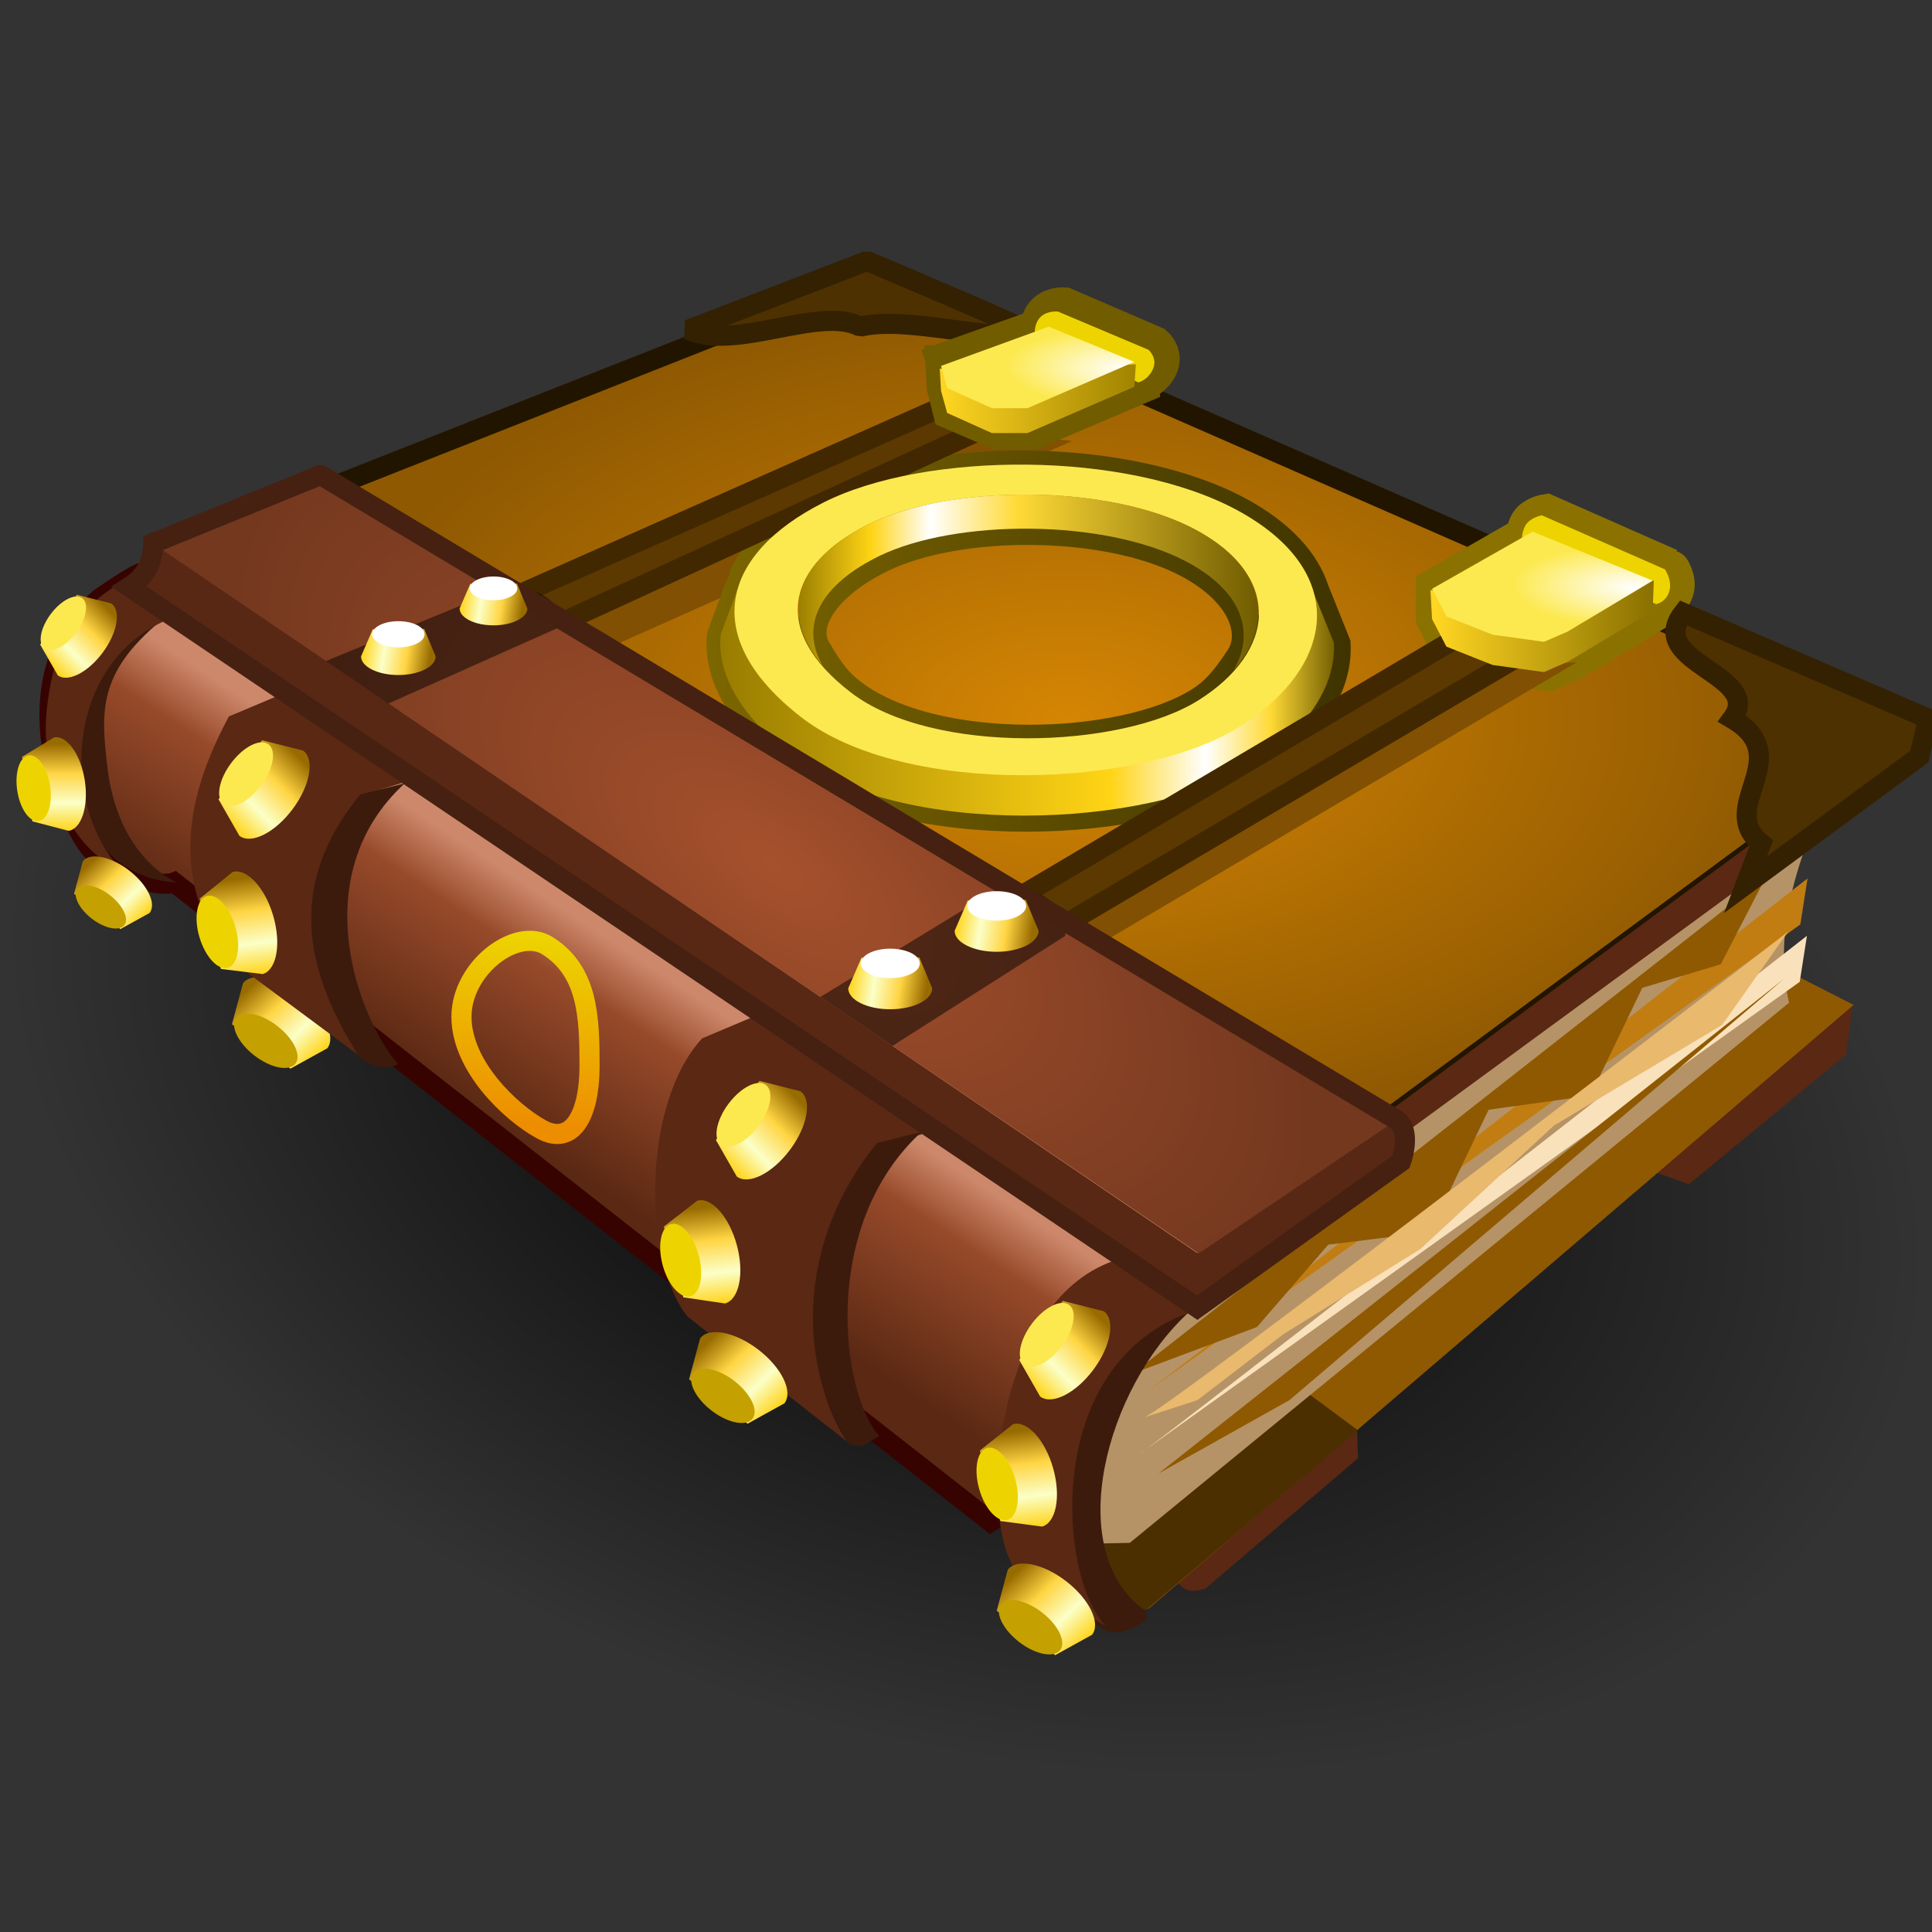 <?xml version="1.0" encoding="UTF-8" standalone="no"?>
<svg
   xmlns:dc="http://purl.org/dc/elements/1.1/"
   xmlns:cc="http://creativecommons.org/ns#"
   xmlns:rdf="http://www.w3.org/1999/02/22-rdf-syntax-ns#"
   xmlns:svg="http://www.w3.org/2000/svg"
   xmlns="http://www.w3.org/2000/svg"
   xmlns:xlink="http://www.w3.org/1999/xlink"
   xmlns:sodipodi="http://sodipodi.sourceforge.net/DTD/sodipodi-0.dtd"
   xmlns:inkscape="http://www.inkscape.org/namespaces/inkscape"
   sodipodi:docname="grimoire.svg"
   inkscape:version="1.0 (4035a4fb49, 2020-05-01)"
   version="1.1"
   id="svg12352"
   height="48px"
   width="48px">
  <rect width="100%" height="100%" fill="#333333" stroke="none"/>
  <defs
     id="defs12354">
    <linearGradient
       id="linearGradient11104">
      <stop
         id="stop11106"
         offset="0"
         style="stop-color:#7c6600;stop-opacity:1;" />
      <stop
         id="stop11108"
         offset="1"
         style="stop-color:#3f3400;stop-opacity:1;" />
    </linearGradient>
    <linearGradient
       id="linearGradient11096"
       inkscape:collect="always">
      <stop
         id="stop11098"
         offset="0"
         style="stop-color:#000000;stop-opacity:1;" />
      <stop
         id="stop11100"
         offset="1"
         style="stop-color:#000000;stop-opacity:0;" />
    </linearGradient>
    <linearGradient
       id="linearGradient10958">
      <stop
         style="stop-color:#ffd622;stop-opacity:1;"
         offset="0"
         id="stop10960" />
      <stop
         id="stop10966"
         offset="0.308"
         style="stop-color:#fbffc8;stop-opacity:1;" />
      <stop
         style="stop-color:#ffd543;stop-opacity:1;"
         offset="0.654"
         id="stop10968" />
      <stop
         style="stop-color:#986b00;stop-opacity:1;"
         offset="1"
         id="stop10962" />
    </linearGradient>
    <linearGradient
       id="linearGradient10859">
      <stop
         id="stop10861"
         offset="0"
         style="stop-color:#ffffff;stop-opacity:1;" />
      <stop
         id="stop10863"
         offset="1"
         style="stop-color:#fce94f;stop-opacity:1;" />
    </linearGradient>
    <linearGradient
       id="linearGradient10779">
      <stop
         id="stop10781"
         offset="0"
         style="stop-color:#ed8d00;stop-opacity:1;" />
      <stop
         id="stop10783"
         offset="1"
         style="stop-color:#edd400;stop-opacity:1;" />
    </linearGradient>
    <linearGradient
       id="linearGradient10720">
      <stop
         id="stop10722"
         offset="0"
         style="stop-color:#ffd622;stop-opacity:1;" />
      <stop
         id="stop10724"
         offset="1"
         style="stop-color:#a18300;stop-opacity:1;" />
    </linearGradient>
    <linearGradient
       id="linearGradient10698">
      <stop
         id="stop10700"
         offset="0"
         style="stop-color:#d58503;stop-opacity:1;" />
      <stop
         id="stop10702"
         offset="1"
         style="stop-color:#8f5902;stop-opacity:1;" />
    </linearGradient>
    <linearGradient
       id="linearGradient10686">
      <stop
         style="stop-color:#987c00;stop-opacity:1;"
         offset="0"
         id="stop10688" />
      <stop
         id="stop10690"
         offset="0.161"
         style="stop-color:#ffd415;stop-opacity:1;" />
      <stop
         style="stop-color:#ffffff;stop-opacity:1;"
         offset="0.289"
         id="stop10692" />
      <stop
         id="stop10694"
         offset="0.475"
         style="stop-color:#ffda36;stop-opacity:1;" />
      <stop
         style="stop-color:#6e5a00;stop-opacity:1;"
         offset="1"
         id="stop10696" />
    </linearGradient>
    <linearGradient
       id="linearGradient10664">
      <stop
         id="stop10666"
         offset="0"
         style="stop-color:#987c00;stop-opacity:1;" />
      <stop
         style="stop-color:#ffd415;stop-opacity:1;"
         offset="0.633"
         id="stop10672" />
      <stop
         id="stop10674"
         offset="0.787"
         style="stop-color:#ffffff;stop-opacity:1;" />
      <stop
         style="stop-color:#ffda36;stop-opacity:1;"
         offset="0.892"
         id="stop10676" />
      <stop
         id="stop10668"
         offset="1"
         style="stop-color:#6e5a00;stop-opacity:1;" />
    </linearGradient>
    <linearGradient
       id="linearGradient10656">
      <stop
         id="stop10658"
         offset="0"
         style="stop-color:#a6512d;stop-opacity:1;" />
      <stop
         id="stop10660"
         offset="1"
         style="stop-color:#74381f;stop-opacity:1;" />
    </linearGradient>
    <linearGradient
       id="linearGradient10646">
      <stop
         id="stop10648"
         offset="0"
         style="stop-color:#5a2813;stop-opacity:1;" />
      <stop
         style="stop-color:#974a2a;stop-opacity:1;"
         offset="0.724"
         id="stop10654" />
      <stop
         id="stop10650"
         offset="1"
         style="stop-color:#cd886b;stop-opacity:1;" />
    </linearGradient>
    <linearGradient
       id="linearGradient13353">
      <stop
         id="stop13355"
         offset="0"
         style="stop-color:#8f5902;stop-opacity:1;" />
      <stop
         style="stop-color:#c77c03;stop-opacity:1;"
         offset="0.073"
         id="stop13381" />
      <stop
         style="stop-color:#8f5902;stop-opacity:1;"
         offset="0.146"
         id="stop13379" />
      <stop
         style="stop-color:#fdbc53;stop-opacity:1;"
         offset="0.208"
         id="stop13377" />
      <stop
         style="stop-color:#4d3001;stop-opacity:1;"
         offset="0.281"
         id="stop13375" />
      <stop
         style="stop-color:#be7603;stop-opacity:1;"
         offset="0.361"
         id="stop13373" />
      <stop
         style="stop-color:#6d4402;stop-opacity:1;"
         offset="0.479"
         id="stop13371" />
      <stop
         style="stop-color:#ec9303;stop-opacity:1;"
         offset="0.587"
         id="stop13369" />
      <stop
         style="stop-color:#764902;stop-opacity:1;"
         offset="0.693"
         id="stop13367" />
      <stop
         style="stop-color:#fdc66e;stop-opacity:1;"
         offset="0.773"
         id="stop13365" />
      <stop
         style="stop-color:#9f6302;stop-opacity:1;"
         offset="0.861"
         id="stop13363" />
      <stop
         style="stop-color:#c37903;stop-opacity:1;"
         offset="0.923"
         id="stop13361" />
      <stop
         id="stop13357"
         offset="1"
         style="stop-color:#5f3b01;stop-opacity:1;" />
    </linearGradient>
    <linearGradient
       id="linearGradient13281">
      <stop
         id="stop13283"
         offset="0"
         style="stop-color:#e1cfbd;stop-opacity:1;" />
      <stop
         style="stop-color:#ceb193;stop-opacity:1;"
         offset="0.5"
         id="stop13289" />
      <stop
         id="stop13291"
         offset="0.75"
         style="stop-color:#be9a7f;stop-opacity:1;" />
      <stop
         id="stop13285"
         offset="1"
         style="stop-color:#835e48;stop-opacity:1;" />
    </linearGradient>
    <linearGradient
       y2="11.204"
       x2="31.751"
       y1="24.719"
       x1="13.582"
       gradientUnits="userSpaceOnUse"
       id="linearGradient13385"
       xlink:href="#linearGradient13353"
       inkscape:collect="always" />
    <linearGradient
       gradientTransform="matrix(1.096,0,0,1.096,-0.733,-3.331)"
       gradientUnits="userSpaceOnUse"
       y2="25.019"
       x2="15.543"
       y1="29.11"
       x1="12.84"
       id="linearGradient10652"
       xlink:href="#linearGradient10646"
       inkscape:collect="always" />
    <radialGradient
       gradientUnits="userSpaceOnUse"
       gradientTransform="matrix(0.299,-0.425,0.902,0.635,-6.689,14.818)"
       r="14.134"
       fy="22.661"
       fx="18.179"
       cy="22.661"
       cx="18.179"
       id="radialGradient10662"
       xlink:href="#linearGradient10656"
       inkscape:collect="always" />
    <linearGradient
       gradientTransform="matrix(1.038,0,0,1.036,1.438,-2.513)"
       gradientUnits="userSpaceOnUse"
       y2="19.087"
       x2="30.623"
       y1="19.087"
       x1="15.801"
       id="linearGradient10670"
       xlink:href="#linearGradient10664"
       inkscape:collect="always" />
    <linearGradient
       gradientTransform="matrix(1.038,0,0,1.036,1.438,-2.513)"
       gradientUnits="userSpaceOnUse"
       y2="16.4"
       x2="28.809"
       y1="16.4"
       x1="17.669"
       id="linearGradient10684"
       xlink:href="#linearGradient10686"
       inkscape:collect="always" />
    <radialGradient
       gradientUnits="userSpaceOnUse"
       gradientTransform="matrix(1,0,0,0.572,0,7.644)"
       r="18.302"
       fy="17.87"
       fx="26.533"
       cy="17.87"
       cx="26.533"
       id="radialGradient10704"
       xlink:href="#linearGradient10698"
       inkscape:collect="always" />
    <linearGradient
       gradientTransform="matrix(0.913,0,0,0.904,2.27,0.88)"
       gradientUnits="userSpaceOnUse"
       y2="9.987"
       x2="28.416"
       y1="9.987"
       x1="23.082"
       id="linearGradient10726"
       xlink:href="#linearGradient10720"
       inkscape:collect="always" />
    <linearGradient
       gradientUnits="userSpaceOnUse"
       y2="23.249"
       x2="13.534"
       y1="27.946"
       x1="13.059"
       id="linearGradient10785"
       xlink:href="#linearGradient10779"
       inkscape:collect="always" />
    <radialGradient
       gradientUnits="userSpaceOnUse"
       gradientTransform="matrix(-1.14,-0.035,0.012,-0.385,59.994,13.713)"
       r="2.628"
       fy="9.245"
       fx="28.169"
       cy="9.245"
       cx="28.169"
       id="radialGradient10865"
       xlink:href="#linearGradient10859"
       inkscape:collect="always" />
    <radialGradient
       gradientUnits="userSpaceOnUse"
       gradientTransform="matrix(-1.15,-0.035,0.012,-0.39,61.281,14.243)"
       r="2.628"
       fy="-2.517"
       fx="17.97"
       cy="-2.517"
       cx="17.97"
       id="radialGradient10865-8"
       xlink:href="#linearGradient10859-9"
       inkscape:collect="always" />
    <linearGradient
       id="linearGradient10859-9">
      <stop
         id="stop10861-0"
         offset="0"
         style="stop-color:#ffffff;stop-opacity:1;" />
      <stop
         id="stop10863-0"
         offset="1"
         style="stop-color:#fce94f;stop-opacity:1;" />
    </linearGradient>
    <radialGradient
       inkscape:collect="always"
       xlink:href="#linearGradient10859-9"
       id="radialGradient10882"
       gradientUnits="userSpaceOnUse"
       gradientTransform="matrix(-1.248,-0.038,0.013,-0.426,40.094,6.193)"
       cx="28.169"
       cy="9.245"
       fx="28.169"
       fy="9.245"
       r="2.628" />
    <linearGradient
       gradientTransform="matrix(0.921,0,0,0.916,3.034,1.236)"
       gradientUnits="userSpaceOnUse"
       y2="14.937"
       x2="41.296"
       y1="14.937"
       x1="35.406"
       id="linearGradient10726-8"
       xlink:href="#linearGradient10720-6"
       inkscape:collect="always" />
    <linearGradient
       id="linearGradient10720-6">
      <stop
         id="stop10722-4"
         offset="0"
         style="stop-color:#ffd622;stop-opacity:1;" />
      <stop
         id="stop10724-6"
         offset="1"
         style="stop-color:#8a7000;stop-opacity:1;" />
    </linearGradient>
    <linearGradient
       inkscape:collect="always"
       xlink:href="#linearGradient10720-6"
       id="linearGradient10915"
       gradientUnits="userSpaceOnUse"
       x1="23.082"
       y1="9.987"
       x2="28.416"
       y2="9.987"
       gradientTransform="translate(-23.082,-9.043)" />
    <linearGradient
       y2="22.729"
       x2="25.615"
       y1="22.478"
       x1="23.961"
       gradientUnits="userSpaceOnUse"
       id="linearGradient10956"
       xlink:href="#linearGradient10958"
       inkscape:collect="always" />
    <linearGradient
       y2="22.729"
       x2="25.615"
       y1="22.478"
       x1="23.961"
       gradientUnits="userSpaceOnUse"
       id="linearGradient10980"
       xlink:href="#linearGradient10958"
       inkscape:collect="always" />
    <linearGradient
       y2="22.729"
       x2="25.615"
       y1="22.478"
       x1="23.961"
       gradientUnits="userSpaceOnUse"
       id="linearGradient10988"
       xlink:href="#linearGradient10958"
       inkscape:collect="always" />
    <linearGradient
       y2="22.729"
       x2="25.615"
       y1="22.478"
       x1="23.961"
       gradientUnits="userSpaceOnUse"
       id="linearGradient10996"
       xlink:href="#linearGradient10958"
       inkscape:collect="always" />
    <linearGradient
       y2="22.729"
       x2="25.615"
       y1="22.478"
       x1="23.961"
       gradientUnits="userSpaceOnUse"
       id="linearGradient11004"
       xlink:href="#linearGradient10958"
       inkscape:collect="always" />
    <linearGradient
       y2="22.729"
       x2="25.615"
       y1="22.478"
       x1="23.961"
       gradientUnits="userSpaceOnUse"
       id="linearGradient11012"
       xlink:href="#linearGradient10958"
       inkscape:collect="always" />
    <linearGradient
       y2="22.729"
       x2="25.615"
       y1="22.478"
       x1="23.961"
       gradientUnits="userSpaceOnUse"
       id="linearGradient11026"
       xlink:href="#linearGradient10958"
       inkscape:collect="always" />
    <linearGradient
       y2="22.729"
       x2="25.615"
       y1="22.478"
       x1="23.961"
       gradientUnits="userSpaceOnUse"
       id="linearGradient11028"
       xlink:href="#linearGradient10958"
       inkscape:collect="always" />
    <linearGradient
       y2="22.729"
       x2="25.615"
       y1="22.478"
       x1="23.961"
       gradientUnits="userSpaceOnUse"
       id="linearGradient11042"
       xlink:href="#linearGradient10958"
       inkscape:collect="always" />
    <linearGradient
       y2="22.729"
       x2="25.615"
       y1="22.478"
       x1="23.961"
       gradientUnits="userSpaceOnUse"
       id="linearGradient11044"
       xlink:href="#linearGradient10958"
       inkscape:collect="always" />
    <linearGradient
       y2="22.729"
       x2="25.615"
       y1="22.478"
       x1="23.961"
       gradientUnits="userSpaceOnUse"
       id="linearGradient11058"
       xlink:href="#linearGradient10958"
       inkscape:collect="always" />
    <linearGradient
       y2="22.729"
       x2="25.615"
       y1="22.478"
       x1="23.961"
       gradientUnits="userSpaceOnUse"
       id="linearGradient11060"
       xlink:href="#linearGradient10958"
       inkscape:collect="always" />
    <linearGradient
       y2="22.729"
       x2="25.615"
       y1="22.478"
       x1="23.961"
       gradientUnits="userSpaceOnUse"
       id="linearGradient11068"
       xlink:href="#linearGradient10958"
       inkscape:collect="always" />
    <linearGradient
       y2="22.729"
       x2="25.615"
       y1="22.478"
       x1="23.961"
       gradientUnits="userSpaceOnUse"
       id="linearGradient11076"
       xlink:href="#linearGradient10958"
       inkscape:collect="always" />
    <linearGradient
       y2="22.729"
       x2="25.615"
       y1="22.478"
       x1="23.961"
       gradientUnits="userSpaceOnUse"
       id="linearGradient11084"
       xlink:href="#linearGradient10958"
       inkscape:collect="always" />
    <linearGradient
       y2="22.729"
       x2="25.615"
       y1="22.478"
       x1="23.961"
       gradientUnits="userSpaceOnUse"
       id="linearGradient11092"
       xlink:href="#linearGradient10958"
       inkscape:collect="always" />
    <radialGradient
       gradientUnits="userSpaceOnUse"
       gradientTransform="matrix(1,0,0,0.731,0,6.87)"
       r="21.466"
       fy="25.499"
       fx="24.294"
       cy="25.499"
       cx="24.294"
       id="radialGradient11102"
       xlink:href="#linearGradient11096"
       inkscape:collect="always" />
    <linearGradient
       gradientTransform="matrix(0.947,0,0,0.945,1.354,0.872)"
       gradientUnits="userSpaceOnUse"
       y2="15.93"
       x2="33.985"
       y1="15.93"
       x1="17.127"
       id="linearGradient11110"
       xlink:href="#linearGradient11104"
       inkscape:collect="always" />
  </defs>
  <sodipodi:namedview
     inkscape:document-rotation="0"
     inkscape:guide-bbox="true"
     showguides="true"
     inkscape:window-maximized="1"
     inkscape:window-y="-8"
     inkscape:window-x="-8"
     inkscape:window-height="1377"
     inkscape:window-width="2560"
     inkscape:document-units="px"
     inkscape:grid-bbox="true"
     showgrid="true"
     inkscape:current-layer="layer1"
     inkscape:cy="27.518542"
     inkscape:cx="2.2255675"
     inkscape:zoom="9.899495"
     inkscape:pageshadow="2"
     inkscape:pageopacity="0.0"
     borderopacity="1.0"
     bordercolor="#666666"
     pagecolor="#ffffff"
     id="base" />
  <g
     inkscape:groupmode="layer"
     inkscape:label="Layer 1"
     id="layer1">
    <path
       transform="matrix(1.113,0.19,0,1.047,-3.047,-4.086)"
       d="m 45.76,25.499 a 21.466,15.683 0 1 1 -42.931,0 21.466,15.683 0 1 1 42.931,0 z"
       sodipodi:ry="15.682618"
       sodipodi:rx="21.465742"
       sodipodi:cy="25.498852"
       sodipodi:cx="24.294168"
       id="path11094"
       style="color:#000000;fill:url(#radialGradient11102);fill-opacity:1;fill-rule:nonzero;stroke:none;stroke-width:0.75;marker:none;visibility:visible;display:inline;overflow:visible;enable-background:accumulate"
       sodipodi:type="arc" />
    <g
       id="g11078"
       transform="matrix(-0.792,-0.611,0.611,-0.792,12.384,59.012)">
      <path
         sodipodi:nodetypes="cscccc"
         inkscape:connector-curvature="0"
         id="path11080"
         d="m 25.75,22.714 c 0,0.256 -0.416,0.464 -0.929,0.464 -0.513,0 -0.929,-0.208 -0.929,-0.464 l 0.292,-0.674 1.282,-0.01 z"
         style="color:#000000;fill:url(#linearGradient11084);fill-opacity:1;fill-rule:nonzero;stroke:none;stroke-width:0.1;marker:none;visibility:visible;display:inline;overflow:visible;enable-background:accumulate"
         transform="matrix(1.423,0,0,1.423,-10.501,-8.824)" />
      <path
         d="m 25.75,22.714 c 0,0.256 -0.416,0.464 -0.929,0.464 -0.513,0 -0.929,-0.208 -0.929,-0.464 0,-0.256 0.416,-0.464 0.929,-0.464 0.513,0 0.929,0.208 0.929,0.464 z"
         sodipodi:ry="0.4642857"
         sodipodi:rx="0.9285714"
         sodipodi:cy="22.714285"
         sodipodi:cx="24.821428"
         id="path11082"
         style="color:#000000;fill:#c4a000;fill-opacity:1;fill-rule:nonzero;stroke:none;stroke-width:0.1;marker:none;visibility:visible;display:inline;overflow:visible;enable-background:accumulate"
         sodipodi:type="arc" />
    </g>
    <path
       sodipodi:nodetypes="ccccccccc"
       inkscape:connector-curvature="0"
       id="path12908"
       d="m 3.528,14.231 c -0.138,0 -1.051,0.636 -1.051,0.636 -2.33,2.029 -0.793,5.606 -0.194,6.253 L 3.279,21.758 c 0.295,0.157 0.839,0.253 1.051,0.166 l 20.28,15.883 8.107,-4.87 -3.624,-6.06 z"
       style="color:#000000;fill:url(#linearGradient10652);fill-opacity:1;stroke:#370301;stroke-width:0.5;stroke-linecap:butt;stroke-linejoin:miter;stroke-miterlimit:4;stroke-opacity:1;stroke-dasharray:none;stroke-dashoffset:0;marker:none;visibility:visible;display:inline;overflow:visible;enable-background:accumulate" />
    <path
       sodipodi:nodetypes="czczc"
       inkscape:connector-curvature="0"
       id="path13004"
       d="M 4.385,21.924 C 3.481,21.468 2.833,20.453 2.67,19.074 2.508,17.694 2.425,16.724 3.998,15.421 2.197,15.577 1.855,17.735 1.978,19.433 2.101,21.132 3.286,21.876 4.385,21.924 z"
       style="color:#000000;fill:#3c1b0d;fill-opacity:1;stroke:none;stroke-width:0.1;stroke-linecap:butt;stroke-linejoin:miter;stroke-miterlimit:4;stroke-opacity:1;stroke-dasharray:none;stroke-dashoffset:0;marker:none;visibility:visible;display:inline;overflow:visible;enable-background:accumulate" />
    <path
       sodipodi:nodetypes="ccczc"
       inkscape:connector-curvature="0"
       id="path12996"
       d="m 3.61,14.18 0.559,1.21 C 1.57,16.512 1.512,20.08 3.026,21.617 1.729,21.133 0.982,19.259 1.165,17.602 1.347,15.944 1.968,14.867 3.61,14.18 z"
       style="color:#000000;fill:#5a2813;fill-opacity:1;stroke:none;stroke-width:0.1;stroke-linecap:butt;stroke-linejoin:miter;stroke-miterlimit:4;stroke-opacity:1;stroke-dasharray:none;stroke-dashoffset:0;marker:none;visibility:visible;display:inline;overflow:visible;enable-background:accumulate" />
    <path
       sodipodi:nodetypes="ccccc"
       inkscape:connector-curvature="0"
       id="path13098"
       d="M 28.615,10.799 28.64,8.976 26.189,7.951 26.063,8.701 z"
       style="color:#000000;fill:#c4a000;stroke:none;stroke-width:0.1;marker:none;visibility:visible;display:inline;overflow:visible;enable-background:accumulate" />
    <path
       sodipodi:nodetypes="ccccc"
       inkscape:connector-curvature="0"
       id="path13106"
       d="m 41.449,16.554 -0.006,-2.184 -2.962,-1.325 0.127,1.115 z"
       style="color:#000000;fill:#c4a000;stroke:none;stroke-width:0.1;marker:none;visibility:visible;display:inline;overflow:visible;enable-background:accumulate" />
    <path
       inkscape:connector-curvature="0"
       id="path12980"
       d="m 17.389,8.116 0.028,0.775 0.968,-0.443 z"
       style="color:#000000;fill:#4e3101;fill-opacity:1;fill-rule:nonzero;stroke:none;stroke-width:0.1;stroke-linecap:butt;stroke-linejoin:miter;stroke-miterlimit:4;stroke-opacity:1;stroke-dasharray:none;stroke-dashoffset:0;marker:none;visibility:visible;display:inline;overflow:visible;enable-background:accumulate" />
    <path
       sodipodi:nodetypes="ccccc"
       inkscape:connector-curvature="0"
       id="path12964"
       d="m 33.672,34.247 0.069,1.982 -3.79,3.237 c -0.256,0.074 -0.508,0.122 -0.692,-0.166 z"
       style="color:#000000;fill:#5a2813;fill-opacity:1;stroke:none;stroke-width:0.1;marker:none;visibility:visible;display:inline;overflow:visible;enable-background:accumulate" />
    <path
       sodipodi:nodetypes="cccccc"
       inkscape:connector-curvature="0"
       id="path12956"
       d="m 46.025,24.995 -0.161,1.206 -3.905,3.223 -1.119,-0.405 2.694,-3 z"
       style="color:#000000;fill:#5a2813;fill-opacity:1;stroke:none;stroke-width:0.1;marker:none;visibility:visible;display:inline;overflow:visible;enable-background:accumulate" />
    <path
       sodipodi:nodetypes="ccccc"
       inkscape:connector-curvature="0"
       id="path12916"
       d="M 46.053,24.967 43.397,23.612 27.267,38.553 c -0.044,0.723 0.724,1.556 1.273,1.411 z"
       style="color:#000000;fill:#8f5902;stroke:none;stroke-width:0.1;stroke-linecap:butt;stroke-linejoin:miter;stroke-miterlimit:4;stroke-opacity:1;stroke-dasharray:none;stroke-dashoffset:0;marker:none;visibility:visible;display:inline;overflow:visible;enable-background:accumulate" />
    <path
       style="color:#000000;fill:url(#radialGradient10704);fill-opacity:1;stroke:#221500;stroke-width:0.5;stroke-linecap:butt;stroke-linejoin:miter;stroke-miterlimit:4;stroke-opacity:1;stroke-dasharray:none;stroke-dashoffset:0;marker:none;visibility:visible;display:inline;overflow:visible;enable-background:accumulate"
       d="m 8.231,12.101 9.739,-3.846 3.763,-0.858 3.68,1.079 16.352,7.166 3.071,2.629 -1.162,2.739 -9.933,7.333 z"
       id="path13383"
       inkscape:connector-curvature="0" />
    <path
       sodipodi:nodetypes="ccccc"
       inkscape:connector-curvature="0"
       id="path10741"
       d="m 12.779,15.787 11.316,-5.063 2.545,0.229 -13.585,6.064 z"
       style="color:#000000;fill:#815002;fill-opacity:1;stroke:none;stroke-width:0.5;marker:none;visibility:visible;display:inline;overflow:visible;enable-background:accumulate" />
    <path
       sodipodi:nodetypes="cscccccccccccccc"
       inkscape:connector-curvature="0"
       id="path10745"
       d="m 38.412,12.777 c 0,0 -0.281,0.043 -0.403,0.229 -0.061,0.093 -0.075,0.218 -0.086,0.315 l -2.246,1.288 0,0.029 0,0.716 0.346,0.687 1.152,0.458 1.296,0.172 0.576,-0.258 2.102,-1.26 0,-0.2 0.086,0.029 c 0,0 0.254,-0.045 0.346,-0.315 0.092,-0.27 -0.115,-0.545 -0.115,-0.544 z"
       style="color:#000000;fill:none;stroke:#8b7200;stroke-width:1;stroke-miterlimit:4;stroke-opacity:1;stroke-dasharray:none;marker:none;visibility:visible;display:inline;overflow:visible;enable-background:accumulate" />
    <path
       sodipodi:nodetypes="ssccccssccsssscsscss"
       inkscape:connector-curvature="0"
       id="path10728"
       d="m 25.545,11.569 c -1.906,-0.02 -3.79,0.304 -5.061,0.945 -0.971,0.489 -1.651,1.101 -1.983,1.772 l 0,0.03 c -0.024,0.128 -0.105,0.253 -0.148,0.354 l -0.414,1.122 c -0.096,0.947 0.442,1.974 1.746,2.983 2.706,2.095 8.915,1.863 11.483,0.236 1.355,-0.858 2.067,-1.942 2.012,-3.013 L 32.648,14.671 C 32.417,13.96 31.815,13.281 30.783,12.721 29.408,11.976 27.451,11.589 25.545,11.569 z m 0.089,1.595 c 1.407,0.014 2.83,0.269 3.847,0.798 1.431,0.744 1.735,1.781 1.342,2.381 -0.393,0.6 -0.655,0.878 -1.017,1.104 -1.93,1.209 -6.607,1.351 -8.642,-0.207 -0.297,-0.227 -0.516,-0.452 -0.895,-1.108 -0.379,-0.657 0.253,-1.62 1.635,-2.289 0.94,-0.455 2.322,-0.693 3.729,-0.679 z"
       style="color:#000000;fill:none;stroke:url(#linearGradient11110);stroke-width:0.75;stroke-miterlimit:4;stroke-opacity:1;stroke-dasharray:none;marker:none;visibility:visible;display:inline;overflow:visible;enable-background:accumulate" />
    <path
       sodipodi:nodetypes="ccccc"
       inkscape:connector-curvature="0"
       id="path13066"
       d="M 12.741,14.84 23.78,9.943 25.247,10.275 12.852,15.975 z"
       style="color:#000000;fill:#5b3901;fill-opacity:1;stroke:#422800;stroke-width:0.5;stroke-linecap:butt;stroke-linejoin:miter;stroke-miterlimit:4;stroke-opacity:1;stroke-dasharray:none;stroke-dashoffset:0;marker:none;visibility:visible;display:inline;overflow:visible;enable-background:accumulate" />
    <path
       sodipodi:nodetypes="ccccsscccc"
       inkscape:connector-curvature="0"
       style="color:#000000;fill:url(#linearGradient10670);fill-opacity:1;stroke:none;stroke-width:0.1;marker:none;visibility:visible;display:inline;overflow:visible;enable-background:accumulate"
       d="m 25.578,18.844 -5.163,-1.414 -1.945,-3.182 -0.563,1.514 c -0.096,0.947 0.438,1.977 1.742,2.987 2.706,2.095 8.911,1.865 11.479,0.239 1.355,-0.858 2.068,-1.95 2.013,-3.021 l -0.618,-1.514 -1.487,2.838 z"
       id="path13272" />
    <path
       inkscape:connector-curvature="0"
       id="path13012"
       d="m 33.741,35.537 -1.383,-1.024 -6.308,3.984 1.605,1.605 0.83,-0.111 z"
       style="color:#000000;fill:#4b2f01;fill-opacity:1;stroke:none;stroke-width:0.1;stroke-linecap:butt;stroke-linejoin:miter;stroke-miterlimit:4;stroke-opacity:1;stroke-dasharray:none;stroke-dashoffset:0;marker:none;visibility:visible;display:inline;overflow:visible;enable-background:accumulate" />
    <path
       sodipodi:nodetypes="cccccc"
       inkscape:connector-curvature="0"
       id="path12940"
       d="m 44.974,20.734 c -0.587,1.496 -0.823,2.904 -0.526,4.178 L 28.069,38.332 l -1.383,0.028 1.328,-5.838 z"
       style="color:#000000;fill:#b69366;fill-opacity:1;stroke:none;stroke-width:0.1;stroke-linecap:butt;stroke-linejoin:miter;stroke-miterlimit:4;stroke-opacity:1;stroke-dasharray:none;stroke-dashoffset:0;marker:none;visibility:visible;display:inline;overflow:visible;enable-background:accumulate" />
    <path
       inkscape:connector-curvature="0"
       id="path10752"
       d="m 28.301,34.717 c 0.143,-0.036 16.607,-12.893 16.607,-12.893 l -0.179,1.143 z"
       style="fill:#c17d11;stroke:none" />
    <path
       inkscape:connector-curvature="0"
       id="path10774"
       d="m 43.875,21.785 -15.725,12.336 3.079,-1.151 1.77,-2.046 2.528,-0.315 1.458,-3.038 2.528,-0.351 1.289,-2.677 1.95,-0.586 z"
       style="fill:#8f5902;stroke:none" />
    <path
       inkscape:connector-curvature="0"
       id="path13242"
       d="M 28.235,32.245 45.361,19.599 43.369,21.951 28.788,32.632 z"
       style="fill:#5a2813;fill-opacity:1;stroke:none;stroke-width:0.1;stroke-linecap:butt;stroke-linejoin:miter;stroke-miterlimit:4;stroke-opacity:1;stroke-dasharray:none" />
    <path
       inkscape:connector-curvature="0"
       id="path12972"
       d="m 43.729,20.9 4.15,-2.988 -0.221,0.885 -4.288,3.154 z"
       style="color:#000000;fill:none;stroke:none;stroke-width:0.1;stroke-linecap:butt;stroke-linejoin:miter;stroke-miterlimit:4;stroke-opacity:1;stroke-dasharray:none;stroke-dashoffset:0;marker:none;visibility:visible;display:inline;overflow:visible;enable-background:accumulate" />
    <path
       sodipodi:nodetypes="ccccccc"
       inkscape:connector-curvature="0"
       id="path13020"
       d="m 6.931,17.275 3.209,2.131 -1.19,0.36 c -1.849,2.252 -1.354,4.397 0.028,6.502 L 5.658,23.805 C 4.249,21.846 4.596,19.834 5.686,17.801 z"
       style="color:#000000;fill:#5a2813;fill-opacity:1;stroke:none;stroke-width:0.1;stroke-linecap:butt;stroke-linejoin:miter;stroke-miterlimit:4;stroke-opacity:1;stroke-dasharray:none;stroke-dashoffset:0;marker:none;visibility:visible;display:inline;overflow:visible;enable-background:accumulate" />
    <path
       sodipodi:nodetypes="ccccc"
       inkscape:connector-curvature="0"
       id="path13028"
       d="m 10.057,19.461 c -2.535,2.324 -1.113,5.921 -0.166,6.973 -0.314,0.172 -0.627,0.055 -0.941,-0.138 -1.331,-2.095 -1.894,-4.243 0,-6.558 z"
       style="color:#000000;fill:#3c1b0d;fill-opacity:1;fill-rule:nonzero;stroke:none;stroke-width:0.1;stroke-linecap:butt;stroke-linejoin:miter;stroke-miterlimit:4;stroke-opacity:1;stroke-dasharray:none;stroke-dashoffset:0;marker:none;visibility:visible;display:inline;overflow:visible;enable-background:accumulate" />
    <path
       style="color:#000000;fill:#5a2813;fill-opacity:1;stroke:none;stroke-width:0.1;stroke-linecap:butt;stroke-linejoin:miter;stroke-miterlimit:4;stroke-opacity:1;stroke-dasharray:none;stroke-dashoffset:0;marker:none;visibility:visible;display:inline;overflow:visible;enable-background:accumulate"
       d="m 18.69,25.272 4.427,2.85 -1.3,0.36 C 20.133,30.152 19.66,33.709 21.041,35.814 L 17.085,32.715 c -1.107,-1.351 -1.158,-5.272 0.36,-6.917 z"
       id="path13036"
       inkscape:connector-curvature="0"
       sodipodi:nodetypes="ccccccc" />
    <path
       style="color:#000000;fill:#3c1b0d;fill-opacity:1;fill-rule:nonzero;stroke:none;stroke-width:0.1;stroke-linecap:butt;stroke-linejoin:miter;stroke-miterlimit:4;stroke-opacity:1;stroke-dasharray:none;stroke-dashoffset:0;marker:none;visibility:visible;display:inline;overflow:visible;enable-background:accumulate"
       d="m 22.895,28.122 c -2.535,2.324 -1.998,6.502 -1.051,7.554 -0.314,0.172 -0.461,0.36 -0.775,0.166 -1.331,-2.095 -1.175,-5.128 0.719,-7.443 z"
       id="path13038"
       inkscape:connector-curvature="0"
       sodipodi:nodetypes="ccccc" />
    <path
       sodipodi:nodetypes="ccccc"
       inkscape:connector-curvature="0"
       id="path13048"
       d="m 29.563,32.577 c -2.092,1.891 -3.185,5.974 -1.107,7.443 l 0.052,0.2 c -0.704,0.489 -0.968,0.395 -1.383,0.053 -1.011,-1.844 -0.957,-7.389 2.438,-7.697 z"
       style="color:#000000;fill:#3c1b0d;fill-opacity:1;fill-rule:nonzero;stroke:none;stroke-width:0.1;stroke-linecap:butt;stroke-linejoin:miter;stroke-miterlimit:4;stroke-opacity:1;stroke-dasharray:none;stroke-dashoffset:0;marker:none;visibility:visible;display:inline;overflow:visible;enable-background:accumulate" />
    <path
       inkscape:connector-curvature="0"
       id="path13114"
       d="m 25.521,11.544 c -1.906,-0.02 -3.787,0.298 -5.058,0.939 -2.542,1.282 -3.119,3.353 -0.551,5.34 2.568,1.988 8.457,1.77 10.894,0.227 2.437,-1.543 2.686,-3.882 -0.065,-5.373 -1.376,-0.745 -3.314,-1.113 -5.22,-1.133 z m 0.065,0.744 c 1.51,0.015 3.028,0.29 4.118,0.874 2.179,1.168 1.995,3.031 0.065,4.24 -1.93,1.209 -6.59,1.364 -8.625,-0.194 -2.034,-1.558 -1.592,-3.171 0.422,-4.175 1.007,-0.502 2.51,-0.76 4.02,-0.744 z"
       style="color:#000000;fill:#fce94f;fill-opacity:1;stroke:none;stroke-width:0.1;marker:none;visibility:visible;display:inline;overflow:visible;enable-background:accumulate" />
    <path
       style="color:#000000;fill:#815002;fill-opacity:1;stroke:none;stroke-width:0.5;marker:none;visibility:visible;display:inline;overflow:visible;enable-background:accumulate"
       d="m 25.315,23.287 11.316,-6.696 2.545,-0.138 -13.585,8.024 z"
       id="path10739"
       inkscape:connector-curvature="0"
       sodipodi:nodetypes="ccccc" />
    <path
       sodipodi:nodetypes="ccccc"
       inkscape:connector-curvature="0"
       id="path13074"
       d="M 25.136,22.394 36.452,15.698 38.998,15.56 25.413,23.584 z"
       style="color:#000000;fill:#5b3901;fill-opacity:1;stroke:#422800;stroke-width:0.5;stroke-linecap:butt;stroke-linejoin:miter;stroke-miterlimit:4;stroke-opacity:1;stroke-dasharray:none;stroke-dashoffset:0;marker:none;visibility:visible;display:inline;overflow:visible;enable-background:accumulate" />
    <path
       sodipodi:nodetypes="ccscc"
       inkscape:connector-curvature="0"
       id="path12924"
       d="m 17.104,8.192 c 1.168,0.542 3.268,-0.608 4.269,-0.076 1.161,-0.285 3.324,0.403 4.261,0.166 C 25.745,8.255 21.539,6.484 21.539,6.484 z"
       style="color:#000000;fill:#4e3101;fill-opacity:1;fill-rule:nonzero;stroke:#342101;stroke-width:0.5;stroke-linecap:butt;stroke-linejoin:bevel;stroke-miterlimit:4;stroke-opacity:1;stroke-dasharray:none;stroke-dashoffset:0;marker:none;visibility:visible;display:inline;overflow:visible;enable-background:accumulate" />
    <path
       inkscape:connector-curvature="0"
       id="path10713"
       d="m 26.435,7.639 c 0,0 -0.261,-0.017 -0.428,0.141 -0.168,0.158 -0.171,0.395 -0.171,0.395 l -2.312,0.819 0.029,0.085 -0.057,0 0.029,0.537 0.143,0.565 1.113,0.48 0.885,0 2.654,-1.13 0,-0.169 0.114,0.056 c 0,0 0.221,-0.063 0.342,-0.339 0.121,-0.276 -0.114,-0.48 -0.114,-0.48 L 26.435,7.639 z"
       style="color:#000000;fill:none;stroke:#715c00;stroke-width:1;stroke-miterlimit:4;stroke-opacity:1;stroke-dasharray:none;marker:none;visibility:visible;display:inline;overflow:visible;enable-background:accumulate" />
    <path
       sodipodi:nodetypes="ccccccc"
       inkscape:connector-curvature="0"
       id="path12932"
       d="m 47.907,17.856 -6.087,-2.629 c -0.963,1.241 2.028,1.536 1.217,2.629 1.632,0.962 -0.411,2.195 0.719,3.099 l -0.387,1.024 4.316,-3.182 z"
       style="color:#000000;fill:#4e3101;fill-opacity:1;stroke:#342101;stroke-width:0.5;stroke-linecap:butt;stroke-linejoin:miter;stroke-miterlimit:4;stroke-opacity:1;stroke-dasharray:none;stroke-dashoffset:0;marker:none;visibility:visible;display:inline;overflow:visible;enable-background:accumulate" />
    <path
       sodipodi:nodetypes="ccccc"
       inkscape:connector-curvature="0"
       id="path12889"
       d="M 3.767,13.496 29.787,31.144 34.6,27.896 7.875,11.852 z"
       style="color:#000000;fill:url(#radialGradient10662);fill-opacity:1;stroke:none;stroke-width:0.1;stroke-linecap:butt;stroke-linejoin:miter;stroke-miterlimit:4;stroke-opacity:1;stroke-dasharray:none;stroke-dashoffset:0;marker:none;visibility:visible;display:inline;overflow:visible;enable-background:accumulate" />
    <path
       style="color:#000000;fill:#000000;stroke:none;stroke-width:0.1;stroke-linecap:butt;stroke-linejoin:miter;stroke-miterlimit:4;stroke-opacity:1;stroke-dasharray:none;stroke-dashoffset:0;marker:none;visibility:visible;display:inline;overflow:visible;enable-background:accumulate;fill-opacity:0.49"
       d="m 20.033,24.981 4.882,-2.974 c 0.629,-0.049 1.66,0.381 1.549,1.245 l -4.788,3.05 z"
       id="path13064"
       inkscape:connector-curvature="0"
       sodipodi:nodetypes="ccccc" />
    <path
       sodipodi:nodetypes="ccccc"
       inkscape:connector-curvature="0"
       id="path13056"
       d="m 7.775,16.556 4.773,-1.965 c 0.806,-0.003 1.325,0.28 1.466,0.941 l -4.621,2.061 z"
       style="color:#000000;fill:#000000;stroke:none;stroke-width:0.1;stroke-linecap:butt;stroke-linejoin:miter;stroke-miterlimit:4;stroke-opacity:1;stroke-dasharray:none;stroke-dashoffset:0;marker:none;visibility:visible;display:inline;overflow:visible;enable-background:accumulate;fill-opacity:0.49" />
    <path
       sodipodi:nodetypes="ccccc"
       inkscape:connector-curvature="0"
       id="path13040"
       d="m 27.654,31.331 c -2.954,1.046 -3.363,6.396 -2.413,7.692 l 2.228,1.377 c -1.178,-1.226 -1.598,-6.552 2.178,-7.824 z"
       style="color:#000000;fill:#5a2813;fill-opacity:1;fill-rule:nonzero;stroke:none;stroke-width:0.1;marker:none;visibility:visible;display:inline;overflow:visible;enable-background:accumulate" />
    <path
       inkscape:connector-curvature="0"
       id="path13251"
       d="m 25.586,12.288 c -1.51,-0.015 -3.014,0.242 -4.02,0.744 -1.721,0.858 -2.272,2.161 -1.135,3.495 -0.593,-1.05 0.017,-2.037 1.427,-2.719 1.88,-0.909 5.552,-0.928 7.587,0.129 1.431,0.744 1.751,1.782 1.2,2.719 1.019,-1.139 0.83,-2.546 -0.94,-3.495 -1.09,-0.584 -2.608,-0.858 -4.118,-0.874 z"
       style="color:#000000;fill:url(#linearGradient10684);fill-opacity:1;stroke:none;stroke-width:0.1;marker:none;visibility:visible;display:inline;overflow:visible;enable-background:accumulate" />
    <path
       inkscape:connector-curvature="0"
       id="path12379"
       d="m 3.82,13.515 -0.103,0.034 c -0.015,0.436 -0.161,0.807 -0.616,1.096 L 29.635,32.553 34.702,28.923 c 0.081,-0.217 0.184,-0.739 -0.034,-0.993 L 34.6,27.896 29.772,31.149 3.82,13.515 z"
       style="fill:#582814;fill-opacity:1;stroke:none;stroke-width:0.1;stroke-linecap:butt;stroke-linejoin:miter;stroke-miterlimit:4;stroke-opacity:1;stroke-dasharray:none" />
    <path
       inkscape:connector-curvature="0"
       id="path10706"
       d="m 7.963,11.801 -4.062,1.656 -0.031,0 -0.062,0.031 c -0.015,0.436 -0.138,0.805 -0.594,1.094 l 26.531,17.906 5.062,-3.625 c 0.081,-0.217 0.187,-0.715 -0.031,-0.969 l -0.062,-0.062 -26.75,-16.031 z"
       style="color:#000000;fill:none;stroke:#462111;stroke-width:0.5;stroke-miterlimit:4;stroke-opacity:1;stroke-dasharray:none;marker:none;visibility:visible;display:inline;overflow:visible;enable-background:accumulate" />
    <path
       sodipodi:nodetypes="czcczcc"
       inkscape:connector-curvature="0"
       id="path13126"
       d="m 25.709,8.281 c 0,0 -0.019,-0.254 0.149,-0.412 0.168,-0.158 0.428,-0.128 0.428,-0.128 l 2.249,0.95 c 0,0 0.231,0.202 0.11,0.478 -0.121,0.276 -0.364,0.332 -0.364,0.332 z"
       style="color:#000000;fill:#edd400;stroke:none;stroke-width:0.1;marker:none;visibility:visible;display:inline;overflow:visible;enable-background:accumulate" />
    <path
       style="color:#000000;fill:url(#linearGradient10726);fill-opacity:1;stroke:none;stroke-width:0.1;marker:none;visibility:visible;display:inline;overflow:visible;enable-background:accumulate"
       d="m 28.181,9.61 -2.653,1.15 -0.884,4e-6 -1.112,-0.5 -0.152,-0.55 -0.032,-0.549 4.872,-0.108 z"
       id="path13244"
       inkscape:connector-curvature="0"
       sodipodi:nodetypes="cccccccc" />
    <path
       sodipodi:nodetypes="ccccccc"
       inkscape:connector-curvature="0"
       id="path13082"
       d="m 28.181,8.991 -2.653,1.15 -0.884,3e-6 -1.112,-0.5 -0.152,-0.55 2.678,-0.975 z"
       style="color:#000000;fill:url(#radialGradient10865);fill-opacity:1;stroke:none;stroke-width:0.1;marker:none;visibility:visible;display:inline;overflow:visible;enable-background:accumulate" />
    <path
       sodipodi:nodetypes="czcczcc"
       inkscape:connector-curvature="0"
       id="path13134"
       d="m 37.806,13.519 c 0,0 -0.018,-0.296 0.105,-0.482 0.123,-0.186 0.396,-0.234 0.396,-0.234 l 3.059,1.343 c 1.76e-4,-6.41e-4 0.194,0.29 0.102,0.56 -0.092,0.27 -0.322,0.303 -0.322,0.303 z"
       style="color:#000000;fill:#edd400;stroke:none;stroke-width:0.1;marker:none;visibility:visible;display:inline;overflow:visible;enable-background:accumulate" />
    <path
       sodipodi:nodetypes="ccccccccc"
       style="color:#000000;fill:url(#linearGradient10726-8);fill-opacity:1;fill-rule:nonzero;stroke:none;stroke-width:0.1;marker:none;visibility:visible;display:inline;overflow:visible;enable-background:accumulate"
       d="m 35.579,15.38 -0.04,-0.717 5.549,-0.236 -0.028,0.751 -2.116,1.267 -0.586,0.253 -1.275,-0.177 -1.147,-0.456 z"
       id="path13246"
       inkscape:connector-curvature="0" />
    <path
       inkscape:connector-curvature="0"
       id="path13090"
       d="m 35.579,14.628 2.499,-1.419 2.983,1.217 -2.116,1.267 -0.586,0.253 -1.275,-0.177 -1.147,-0.456 z"
       style="color:#000000;fill:url(#radialGradient10865-8);fill-opacity:1;fill-rule:nonzero;stroke:none;stroke-width:0.1;marker:none;visibility:visible;display:inline;overflow:visible;enable-background:accumulate" />
    <path
       style="fill:#f9e1bb;stroke:none;fill-opacity:1"
       d="M 28.286,36.143 C 28.429,36.107 44.893,23.25 44.893,23.25 l -0.179,1.143 z"
       id="path10754"
       inkscape:connector-curvature="0" />
    <path
       inkscape:connector-curvature="0"
       id="path10756"
       d="m 28.429,35.214 c 0.571,-0.179 16,-12.071 16,-12.071 l -1.643,2.321 -4.179,2.5 -3.321,3.071 -3.393,2.107 L 29.75,34.786 z"
       style="fill:#e9b96e;stroke:none;stroke-width:1px;stroke-linecap:butt;stroke-linejoin:miter;stroke-opacity:1" />
    <path
       inkscape:connector-curvature="0"
       id="path10758"
       d="M 28.786,36.607 44.321,24.321 32.036,34.786 z"
       style="fill:#8f5902;stroke:none;stroke-width:1px;stroke-linecap:butt;stroke-linejoin:miter;stroke-opacity:1" />
    <path
       sodipodi:nodetypes="sssss"
       inkscape:connector-curvature="0"
       id="path10776"
       d="m 14.647,26.489 c 0,1.217 -0.431,1.991 -1.199,1.568 -0.776,-0.427 -1.983,-1.579 -1.983,-2.796 0,-1.217 1.37,-2.247 2.136,-1.766 1.012,0.636 1.046,1.776 1.046,2.994 z"
       style="color:#000000;fill:none;stroke:url(#linearGradient10785);stroke-width:0.5;marker:none;visibility:visible;display:inline;overflow:visible;enable-background:accumulate" />
    <g
       transform="matrix(0.789,0,0,0.789,5.178,4.586)"
       id="g10970">
      <path
         transform="matrix(1.423,0,0,1.423,-10.501,-8.824)"
         style="color:#000000;fill:url(#linearGradient10956);fill-opacity:1;fill-rule:nonzero;stroke:none;stroke-width:0.1;marker:none;visibility:visible;display:inline;overflow:visible;enable-background:accumulate"
         d="m 25.75,22.714 c 0,0.256 -0.416,0.464 -0.929,0.464 -0.513,0 -0.929,-0.208 -0.929,-0.464 l 0.292,-0.674 1.282,-0.01 z"
         id="path10951"
         inkscape:connector-curvature="0"
         sodipodi:nodetypes="cscccc" />
      <path
         sodipodi:type="arc"
         style="color:#000000;fill:#ffffff;fill-opacity:1;fill-rule:nonzero;stroke:none;stroke-width:0.1;marker:none;visibility:visible;display:inline;overflow:visible;enable-background:accumulate"
         id="path10949"
         sodipodi:cx="24.821428"
         sodipodi:cy="22.714285"
         sodipodi:rx="0.9285714"
         sodipodi:ry="0.4642857"
         d="m 25.75,22.714 c 0,0.256 -0.416,0.464 -0.929,0.464 -0.513,0 -0.929,-0.208 -0.929,-0.464 0,-0.256 0.416,-0.464 0.929,-0.464 0.513,0 0.929,0.208 0.929,0.464 z" />
    </g>
    <g
       id="g10974"
       transform="matrix(0.789,0,0,0.789,2.535,6.014)">
      <path
         sodipodi:nodetypes="cscccc"
         inkscape:connector-curvature="0"
         id="path10976"
         d="m 25.75,22.714 c 0,0.256 -0.416,0.464 -0.929,0.464 -0.513,0 -0.929,-0.208 -0.929,-0.464 l 0.292,-0.674 1.282,-0.01 z"
         style="color:#000000;fill:url(#linearGradient10980);fill-opacity:1;fill-rule:nonzero;stroke:none;stroke-width:0.1;marker:none;visibility:visible;display:inline;overflow:visible;enable-background:accumulate"
         transform="matrix(1.423,0,0,1.423,-10.501,-8.824)" />
      <path
         d="m 25.75,22.714 c 0,0.256 -0.416,0.464 -0.929,0.464 -0.513,0 -0.929,-0.208 -0.929,-0.464 0,-0.256 0.416,-0.464 0.929,-0.464 0.513,0 0.929,0.208 0.929,0.464 z"
         sodipodi:ry="0.4642857"
         sodipodi:rx="0.9285714"
         sodipodi:cy="22.714285"
         sodipodi:cx="24.821428"
         id="path10978"
         style="color:#000000;fill:#ffffff;fill-opacity:1;fill-rule:nonzero;stroke:none;stroke-width:0.1;marker:none;visibility:visible;display:inline;overflow:visible;enable-background:accumulate"
         sodipodi:type="arc" />
    </g>
    <g
       id="g10982"
       transform="matrix(0.636,0,0,0.636,-3.525,0.172)">
      <path
         sodipodi:nodetypes="cscccc"
         inkscape:connector-curvature="0"
         id="path10984"
         d="m 25.75,22.714 c 0,0.256 -0.416,0.464 -0.929,0.464 -0.513,0 -0.929,-0.208 -0.929,-0.464 l 0.292,-0.674 1.282,-0.01 z"
         style="color:#000000;fill:url(#linearGradient10988);fill-opacity:1;fill-rule:nonzero;stroke:none;stroke-width:0.1;marker:none;visibility:visible;display:inline;overflow:visible;enable-background:accumulate"
         transform="matrix(1.423,0,0,1.423,-10.501,-8.824)" />
      <path
         d="m 25.75,22.714 c 0,0.256 -0.416,0.464 -0.929,0.464 -0.513,0 -0.929,-0.208 -0.929,-0.464 0,-0.256 0.416,-0.464 0.929,-0.464 0.513,0 0.929,0.208 0.929,0.464 z"
         sodipodi:ry="0.4642857"
         sodipodi:rx="0.9285714"
         sodipodi:cy="22.714285"
         sodipodi:cx="24.821428"
         id="path10986"
         style="color:#000000;fill:#ffffff;fill-opacity:1;fill-rule:nonzero;stroke:none;stroke-width:0.1;marker:none;visibility:visible;display:inline;overflow:visible;enable-background:accumulate"
         sodipodi:type="arc" />
    </g>
    <g
       transform="matrix(0.701,0,0,0.701,-7.502,-0.164)"
       id="g10990">
      <path
         transform="matrix(1.423,0,0,1.423,-10.501,-8.824)"
         style="color:#000000;fill:url(#linearGradient10996);fill-opacity:1;fill-rule:nonzero;stroke:none;stroke-width:0.1;marker:none;visibility:visible;display:inline;overflow:visible;enable-background:accumulate"
         d="m 25.75,22.714 c 0,0.256 -0.416,0.464 -0.929,0.464 -0.513,0 -0.929,-0.208 -0.929,-0.464 l 0.292,-0.674 1.282,-0.01 z"
         id="path10992"
         inkscape:connector-curvature="0"
         sodipodi:nodetypes="cscccc" />
      <path
         sodipodi:type="arc"
         style="color:#000000;fill:#ffffff;fill-opacity:1;fill-rule:nonzero;stroke:none;stroke-width:0.1;marker:none;visibility:visible;display:inline;overflow:visible;enable-background:accumulate"
         id="path10994"
         sodipodi:cx="24.821428"
         sodipodi:cy="22.714285"
         sodipodi:rx="0.9285714"
         sodipodi:ry="0.4642857"
         d="m 25.75,22.714 c 0,0.256 -0.416,0.464 -0.929,0.464 -0.513,0 -0.929,-0.208 -0.929,-0.464 0,-0.256 0.416,-0.464 0.929,-0.464 0.513,0 0.929,0.208 0.929,0.464 z" />
    </g>
    <g
       transform="matrix(0.504,-0.675,0.675,0.504,-26.268,20.796)"
       id="g10998">
      <path
         transform="matrix(1.423,0,0,1.423,-10.501,-8.824)"
         style="color:#000000;fill:url(#linearGradient11004);fill-opacity:1;fill-rule:nonzero;stroke:none;stroke-width:0.1;marker:none;visibility:visible;display:inline;overflow:visible;enable-background:accumulate"
         d="m 25.75,22.714 c 0,0.256 -0.416,0.464 -0.929,0.464 -0.513,0 -0.929,-0.208 -0.929,-0.464 l 0.292,-0.674 1.282,-0.01 z"
         id="path11000"
         inkscape:connector-curvature="0"
         sodipodi:nodetypes="cscccc" />
      <path
         sodipodi:type="arc"
         style="color:#000000;fill:#fce94f;fill-opacity:1;fill-rule:nonzero;stroke:none;stroke-width:0.1;marker:none;visibility:visible;display:inline;overflow:visible;enable-background:accumulate"
         id="path11002"
         sodipodi:cx="24.821428"
         sodipodi:cy="22.714285"
         sodipodi:rx="0.9285714"
         sodipodi:ry="0.4642857"
         d="m 25.75,22.714 c 0,0.256 -0.416,0.464 -0.929,0.464 -0.513,0 -0.929,-0.208 -0.929,-0.464 0,-0.256 0.416,-0.464 0.929,-0.464 0.513,0 0.929,0.208 0.929,0.464 z" />
    </g>
    <g
       id="g11006"
       transform="matrix(-0.135,-0.879,0.879,-0.135,-15.778,44.468)">
      <path
         sodipodi:nodetypes="cscccc"
         inkscape:connector-curvature="0"
         id="path11008"
         d="m 25.75,22.714 c 0,0.256 -0.416,0.464 -0.929,0.464 -0.513,0 -0.929,-0.208 -0.929,-0.464 l 0.292,-0.674 1.282,-0.01 z"
         style="color:#000000;fill:url(#linearGradient11012);fill-opacity:1;fill-rule:nonzero;stroke:none;stroke-width:0.1;marker:none;visibility:visible;display:inline;overflow:visible;enable-background:accumulate"
         transform="matrix(1.423,0,0,1.423,-10.501,-8.824)" />
      <path
         d="m 25.75,22.714 c 0,0.256 -0.416,0.464 -0.929,0.464 -0.513,0 -0.929,-0.208 -0.929,-0.464 0,-0.256 0.416,-0.464 0.929,-0.464 0.513,0 0.929,0.208 0.929,0.464 z"
         sodipodi:ry="0.4642857"
         sodipodi:rx="0.9285714"
         sodipodi:cy="22.714285"
         sodipodi:cx="24.821428"
         id="path11010"
         style="color:#000000;fill:#edd400;fill-opacity:1;fill-rule:nonzero;stroke:none;stroke-width:0.1;marker:none;visibility:visible;display:inline;overflow:visible;enable-background:accumulate"
         sodipodi:type="arc" />
    </g>
    <g
       id="g11014"
       transform="matrix(0.599,-0.801,0.801,0.599,-26.948,25.513)">
      <path
         sodipodi:nodetypes="cscccc"
         inkscape:connector-curvature="0"
         id="path11016"
         d="m 25.75,22.714 c 0,0.256 -0.416,0.464 -0.929,0.464 -0.513,0 -0.929,-0.208 -0.929,-0.464 l 0.292,-0.674 1.282,-0.01 z"
         style="color:#000000;fill:url(#linearGradient11026);fill-opacity:1;fill-rule:nonzero;stroke:none;stroke-width:0.1;marker:none;visibility:visible;display:inline;overflow:visible;enable-background:accumulate"
         transform="matrix(1.423,0,0,1.423,-10.501,-8.824)" />
      <path
         d="m 25.75,22.714 c 0,0.256 -0.416,0.464 -0.929,0.464 -0.513,0 -0.929,-0.208 -0.929,-0.464 0,-0.256 0.416,-0.464 0.929,-0.464 0.513,0 0.929,0.208 0.929,0.464 z"
         sodipodi:ry="0.4642857"
         sodipodi:rx="0.9285714"
         sodipodi:cy="22.714285"
         sodipodi:cx="24.821428"
         id="path11018"
         style="color:#000000;fill:#fce94f;fill-opacity:1;fill-rule:nonzero;stroke:none;stroke-width:0.1;marker:none;visibility:visible;display:inline;overflow:visible;enable-background:accumulate"
         sodipodi:type="arc" />
    </g>
    <g
       transform="matrix(-0.283,-0.959,0.959,-0.283,-9.358,53.384)"
       id="g11020">
      <path
         transform="matrix(1.423,0,0,1.423,-10.501,-8.824)"
         style="color:#000000;fill:url(#linearGradient11028);fill-opacity:1;fill-rule:nonzero;stroke:none;stroke-width:0.1;marker:none;visibility:visible;display:inline;overflow:visible;enable-background:accumulate"
         d="m 25.75,22.714 c 0,0.256 -0.416,0.464 -0.929,0.464 -0.513,0 -0.929,-0.208 -0.929,-0.464 l 0.292,-0.674 1.282,-0.01 z"
         id="path11022"
         inkscape:connector-curvature="0"
         sodipodi:nodetypes="cscccc" />
      <path
         sodipodi:type="arc"
         style="color:#000000;fill:#edd400;fill-opacity:1;fill-rule:nonzero;stroke:none;stroke-width:0.1;marker:none;visibility:visible;display:inline;overflow:visible;enable-background:accumulate"
         id="path11024"
         sodipodi:cx="24.821428"
         sodipodi:cy="22.714285"
         sodipodi:rx="0.9285714"
         sodipodi:ry="0.4642857"
         d="m 25.75,22.714 c 0,0.256 -0.416,0.464 -0.929,0.464 -0.513,0 -0.929,-0.208 -0.929,-0.464 0,-0.256 0.416,-0.464 0.929,-0.464 0.513,0 0.929,0.208 0.929,0.464 z" />
    </g>
    <g
       transform="matrix(0.599,-0.801,0.801,0.599,-14.591,33.977)"
       id="g11030">
      <path
         transform="matrix(1.423,0,0,1.423,-10.501,-8.824)"
         style="color:#000000;fill:url(#linearGradient11042);fill-opacity:1;fill-rule:nonzero;stroke:none;stroke-width:0.1;marker:none;visibility:visible;display:inline;overflow:visible;enable-background:accumulate"
         d="m 25.75,22.714 c 0,0.256 -0.416,0.464 -0.929,0.464 -0.513,0 -0.929,-0.208 -0.929,-0.464 l 0.292,-0.674 1.282,-0.01 z"
         id="path11032"
         inkscape:connector-curvature="0"
         sodipodi:nodetypes="cscccc" />
      <path
         sodipodi:type="arc"
         style="color:#000000;fill:#fce94f;fill-opacity:1;fill-rule:nonzero;stroke:none;stroke-width:0.1;marker:none;visibility:visible;display:inline;overflow:visible;enable-background:accumulate"
         id="path11034"
         sodipodi:cx="24.821428"
         sodipodi:cy="22.714285"
         sodipodi:rx="0.9285714"
         sodipodi:ry="0.4642857"
         d="m 25.75,22.714 c 0,0.256 -0.416,0.464 -0.929,0.464 -0.513,0 -0.929,-0.208 -0.929,-0.464 0,-0.256 0.416,-0.464 0.929,-0.464 0.513,0 0.929,0.208 0.929,0.464 z" />
    </g>
    <g
       id="g11036"
       transform="matrix(-0.26,-0.966,0.966,-0.26,1.423,61.192)">
      <path
         sodipodi:nodetypes="cscccc"
         inkscape:connector-curvature="0"
         id="path11038"
         d="m 25.75,22.714 c 0,0.256 -0.416,0.464 -0.929,0.464 -0.513,0 -0.929,-0.208 -0.929,-0.464 l 0.292,-0.674 1.282,-0.01 z"
         style="color:#000000;fill:url(#linearGradient11044);fill-opacity:1;fill-rule:nonzero;stroke:none;stroke-width:0.1;marker:none;visibility:visible;display:inline;overflow:visible;enable-background:accumulate"
         transform="matrix(1.423,0,0,1.423,-10.501,-8.824)" />
      <path
         d="m 25.75,22.714 c 0,0.256 -0.416,0.464 -0.929,0.464 -0.513,0 -0.929,-0.208 -0.929,-0.464 0,-0.256 0.416,-0.464 0.929,-0.464 0.513,0 0.929,0.208 0.929,0.464 z"
         sodipodi:ry="0.4642857"
         sodipodi:rx="0.9285714"
         sodipodi:cy="22.714285"
         sodipodi:cx="24.821428"
         id="path11040"
         style="color:#000000;fill:#edd400;fill-opacity:1;fill-rule:nonzero;stroke:none;stroke-width:0.1;marker:none;visibility:visible;display:inline;overflow:visible;enable-background:accumulate"
         sodipodi:type="arc" />
    </g>
    <g
       id="g11046"
       transform="matrix(0.599,-0.801,0.801,0.599,-7.055,39.442)">
      <path
         sodipodi:nodetypes="cscccc"
         inkscape:connector-curvature="0"
         id="path11048"
         d="m 25.75,22.714 c 0,0.256 -0.416,0.464 -0.929,0.464 -0.513,0 -0.929,-0.208 -0.929,-0.464 l 0.292,-0.674 1.282,-0.01 z"
         style="color:#000000;fill:url(#linearGradient11058);fill-opacity:1;fill-rule:nonzero;stroke:none;stroke-width:0.1;marker:none;visibility:visible;display:inline;overflow:visible;enable-background:accumulate"
         transform="matrix(1.423,0,0,1.423,-10.501,-8.824)" />
      <path
         d="m 25.75,22.714 c 0,0.256 -0.416,0.464 -0.929,0.464 -0.513,0 -0.929,-0.208 -0.929,-0.464 0,-0.256 0.416,-0.464 0.929,-0.464 0.513,0 0.929,0.208 0.929,0.464 z"
         sodipodi:ry="0.4642857"
         sodipodi:rx="0.9285714"
         sodipodi:cy="22.714285"
         sodipodi:cx="24.821428"
         id="path11050"
         style="color:#000000;fill:#fce94f;fill-opacity:1;fill-rule:nonzero;stroke:none;stroke-width:0.1;marker:none;visibility:visible;display:inline;overflow:visible;enable-background:accumulate"
         sodipodi:type="arc" />
    </g>
    <g
       transform="matrix(-0.273,-0.962,0.962,-0.273,9.7,66.947)"
       id="g11052">
      <path
         transform="matrix(1.423,0,0,1.423,-10.501,-8.824)"
         style="color:#000000;fill:url(#linearGradient11060);fill-opacity:1;fill-rule:nonzero;stroke:none;stroke-width:0.1;marker:none;visibility:visible;display:inline;overflow:visible;enable-background:accumulate"
         d="m 25.75,22.714 c 0,0.256 -0.416,0.464 -0.929,0.464 -0.513,0 -0.929,-0.208 -0.929,-0.464 l 0.292,-0.674 1.282,-0.01 z"
         id="path11054"
         inkscape:connector-curvature="0"
         sodipodi:nodetypes="cscccc" />
      <path
         sodipodi:type="arc"
         style="color:#000000;fill:#edd400;fill-opacity:1;fill-rule:nonzero;stroke:none;stroke-width:0.1;marker:none;visibility:visible;display:inline;overflow:visible;enable-background:accumulate"
         id="path11056"
         sodipodi:cx="24.821428"
         sodipodi:cy="22.714285"
         sodipodi:rx="0.9285714"
         sodipodi:ry="0.4642857"
         d="m 25.75,22.714 c 0,0.256 -0.416,0.464 -0.929,0.464 -0.513,0 -0.929,-0.208 -0.929,-0.464 0,-0.256 0.416,-0.464 0.929,-0.464 0.513,0 0.929,0.208 0.929,0.464 z" />
    </g>
    <g
       id="g11062"
       transform="matrix(-0.792,-0.611,0.611,-0.792,31.384,73.583)">
      <path
         sodipodi:nodetypes="cscccc"
         inkscape:connector-curvature="0"
         id="path11064"
         d="m 25.75,22.714 c 0,0.256 -0.416,0.464 -0.929,0.464 -0.513,0 -0.929,-0.208 -0.929,-0.464 l 0.292,-0.674 1.282,-0.01 z"
         style="color:#000000;fill:url(#linearGradient11068);fill-opacity:1;fill-rule:nonzero;stroke:none;stroke-width:0.1;marker:none;visibility:visible;display:inline;overflow:visible;enable-background:accumulate"
         transform="matrix(1.423,0,0,1.423,-10.501,-8.824)" />
      <path
         d="m 25.75,22.714 c 0,0.256 -0.416,0.464 -0.929,0.464 -0.513,0 -0.929,-0.208 -0.929,-0.464 0,-0.256 0.416,-0.464 0.929,-0.464 0.513,0 0.929,0.208 0.929,0.464 z"
         sodipodi:ry="0.4642857"
         sodipodi:rx="0.9285714"
         sodipodi:cy="22.714285"
         sodipodi:cx="24.821428"
         id="path11066"
         style="color:#000000;fill:#c4a000;fill-opacity:1;fill-rule:nonzero;stroke:none;stroke-width:0.1;marker:none;visibility:visible;display:inline;overflow:visible;enable-background:accumulate"
         sodipodi:type="arc" />
    </g>
    <g
       transform="matrix(-0.792,-0.611,0.611,-0.792,23.741,67.833)"
       id="g11070">
      <path
         transform="matrix(1.423,0,0,1.423,-10.501,-8.824)"
         style="color:#000000;fill:url(#linearGradient11076);fill-opacity:1;fill-rule:nonzero;stroke:none;stroke-width:0.1;marker:none;visibility:visible;display:inline;overflow:visible;enable-background:accumulate"
         d="m 25.75,22.714 c 0,0.256 -0.416,0.464 -0.929,0.464 -0.513,0 -0.929,-0.208 -0.929,-0.464 l 0.292,-0.674 1.282,-0.01 z"
         id="path11072"
         inkscape:connector-curvature="0"
         sodipodi:nodetypes="cscccc" />
      <path
         sodipodi:type="arc"
         style="color:#000000;fill:#c4a000;fill-opacity:1;fill-rule:nonzero;stroke:none;stroke-width:0.1;marker:none;visibility:visible;display:inline;overflow:visible;enable-background:accumulate"
         id="path11074"
         sodipodi:cx="24.821428"
         sodipodi:cy="22.714285"
         sodipodi:rx="0.9285714"
         sodipodi:ry="0.4642857"
         d="m 25.75,22.714 c 0,0.256 -0.416,0.464 -0.929,0.464 -0.513,0 -0.929,-0.208 -0.929,-0.464 0,-0.256 0.416,-0.464 0.929,-0.464 0.513,0 0.929,0.208 0.929,0.464 z" />
    </g>
    <g
       transform="matrix(-0.628,-0.485,0.485,-0.628,7.077,48.835)"
       id="g11086">
      <path
         transform="matrix(1.423,0,0,1.423,-10.501,-8.824)"
         style="color:#000000;fill:url(#linearGradient11092);fill-opacity:1;fill-rule:nonzero;stroke:none;stroke-width:0.1;marker:none;visibility:visible;display:inline;overflow:visible;enable-background:accumulate"
         d="m 25.75,22.714 c 0,0.256 -0.416,0.464 -0.929,0.464 -0.513,0 -0.929,-0.208 -0.929,-0.464 l 0.292,-0.674 1.282,-0.01 z"
         id="path11088"
         inkscape:connector-curvature="0"
         sodipodi:nodetypes="cscccc" />
      <path
         sodipodi:type="arc"
         style="color:#000000;fill:#c4a000;fill-opacity:1;fill-rule:nonzero;stroke:none;stroke-width:0.1;marker:none;visibility:visible;display:inline;overflow:visible;enable-background:accumulate"
         id="path11090"
         sodipodi:cx="24.821428"
         sodipodi:cy="22.714285"
         sodipodi:rx="0.9285714"
         sodipodi:ry="0.4642857"
         d="m 25.75,22.714 c 0,0.256 -0.416,0.464 -0.929,0.464 -0.513,0 -0.929,-0.208 -0.929,-0.464 0,-0.256 0.416,-0.464 0.929,-0.464 0.513,0 0.929,0.208 0.929,0.464 z" />
    </g>
  </g>
</svg>
